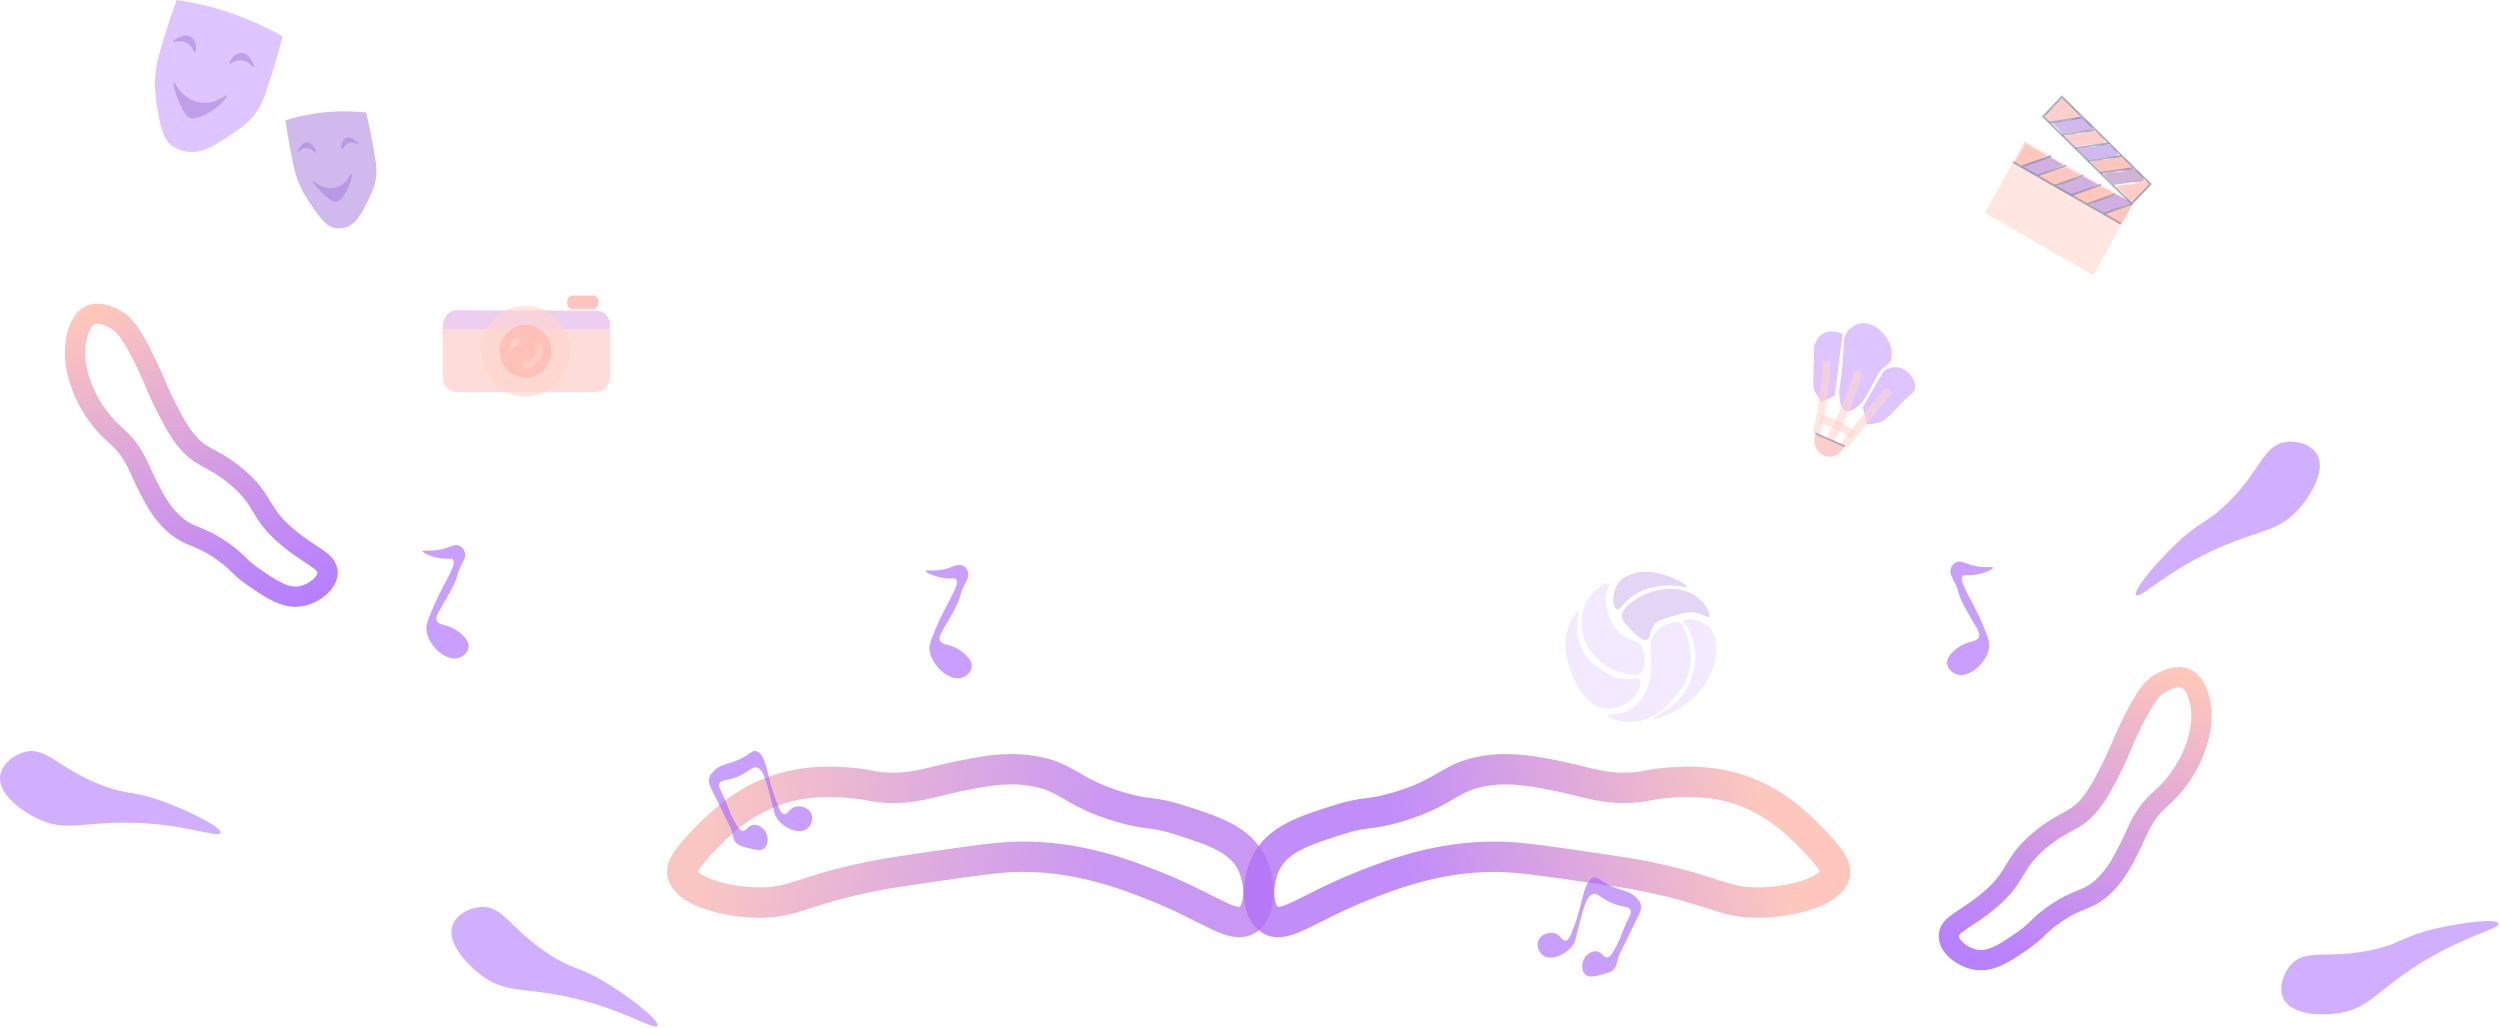 <svg width="1235" height="508" viewBox="0 0 1235 508" fill="none" xmlns="http://www.w3.org/2000/svg">
<path opacity="0.6" d="M464.54 316.742C465.899 318.822 468.842 318.083 473.202 320.595C473.641 320.846 481.226 325.33 479.929 330.187C479.356 332.33 477.065 334.531 474.297 334.997C468.342 335.998 460.575 328.913 459.321 321.876C458.941 319.73 459.176 317.665 461.978 311.087C468.262 296.315 474.924 288.222 472.129 286.058C471.143 285.297 470.161 286.18 465.983 285.511C461.3 284.758 457.078 282.77 457.328 281.995C457.52 281.392 460.187 282.176 464.681 281.511C470.629 280.632 472.571 278.282 475.271 279.287C477.355 280.063 478.066 282.157 478.196 282.582C478.798 284.543 477.823 286.294 477.46 286.959C472.481 296.046 477.055 291.909 468.034 307.275C464.779 312.834 463.308 314.862 464.54 316.742Z" fill="#A460FF"/>
<g opacity="0.6">
<g opacity="0.6">
<g opacity="0.6">
<path opacity="0.6" d="M827.635 344.103C824.25 347.956 818.531 354.461 809.924 356.197C801.516 357.892 793.702 354.313 793.981 353.29C794.202 352.473 799.066 353.7 804.393 350.904C810.014 347.952 812.573 342.408 813.273 340.893C814.686 337.828 815.143 335.146 815.407 333.402C815.733 331.249 815.726 329.683 815.697 326.935C815.632 320.393 814.842 320.36 815.44 317.829C815.636 317.006 816.832 311.905 820.931 309.589C822.348 308.787 824.606 308.041 824.78 307.982C826.824 307.31 827.838 306.951 828.578 307.066C831.017 307.439 832.191 310.822 833.514 314.638C834.496 317.471 834.858 319.798 835.014 321.021C835.214 322.628 835.525 325.261 835.032 328.711C834.815 330.233 834.224 333.428 832.394 337.141C831.756 338.437 830.383 340.978 827.635 344.103Z" fill="#A460FF"/>
</g>
<g opacity="0.6">
<path opacity="0.6" d="M844.162 334.699C843.064 336.882 840.936 340.506 837.095 344.24C828.125 352.961 816.527 355.765 816.179 355.111C815.835 354.464 826.755 350.675 832.282 341.725C833.162 340.299 834.503 337.776 835.569 334.732C836.986 330.684 837.287 327.503 837.37 326.318C837.591 323.267 837.287 320.895 837.073 319.617C836.826 318.14 836.236 314.801 834.155 311.088C832.452 308.048 831.14 307.243 831.633 306.593C832.575 305.348 839.277 305.817 843.365 308.983C850.497 314.512 848.033 327.001 844.162 334.699Z" fill="#A460FF"/>
</g>
</g>
<g opacity="0.6">
<g opacity="0.6">
<path opacity="0.6" d="M781.21 308.421C781.191 307.361 781.177 297.687 788.204 291.441C790.593 289.317 793.775 287.633 794.71 288.257C795.551 288.819 793.876 291.005 793.347 294.54C792.93 297.325 793.474 299.313 794.166 301.847C794.844 304.325 796.112 308.976 800.291 312.688C805.158 317.01 808.881 315.536 811.113 319.71C812.74 322.753 812.472 326.381 812.392 327.323C812.2 329.62 812.084 331.027 811.077 332.058C807.576 335.648 797.087 330.773 796.254 330.377C789.676 327.252 786.338 322.521 785.464 321.22C784.232 319.388 781.318 314.915 781.21 308.421Z" fill="#A460FF"/>
</g>
<g opacity="0.6">
<path opacity="0.6" d="M778.633 337.85C778.024 336.731 776.632 334.053 775.425 330.067C774.197 326.019 772.751 321.257 773.403 315.628C774.28 308.063 778.589 302.016 779.528 302.275C780.514 302.548 777.835 308.554 780.035 316.577C781.014 320.149 782.54 322.569 783.018 323.304C786.207 328.176 790.542 330.654 793.771 332.501C796.217 333.901 797.439 334.599 799.211 335.046C804.944 336.491 808.478 333.912 809.968 335.648C811.504 337.44 809.214 341.906 807.221 344.307C805.521 346.357 803.629 347.398 802.596 347.96C801.639 348.477 797.116 350.808 792.049 349.977C788.701 349.426 786.849 347.782 784.395 345.603C781.478 343.006 780.021 340.395 778.633 337.85Z" fill="#A460FF"/>
</g>
</g>
<g opacity="0.6">
<path opacity="0.6" d="M822.348 291.057C824.174 290.887 830.636 290.366 836.348 293.602C842.687 297.192 845.325 303.837 844.176 304.728C843.727 305.075 842.908 304.384 840.762 303.605C840.317 303.442 838.961 303.014 837.943 302.792C835.446 302.242 833.282 302.644 830.625 303.165C828.61 303.56 827.164 304.03 825.624 304.532C821.601 305.851 819.586 306.508 818.361 307.498C814.49 310.616 815.973 315.174 813.454 316.023C811.439 316.703 808.989 314.291 806.017 311.358C802.766 308.152 801.139 306.549 801.226 304.199C801.36 300.58 805.452 297.828 808.275 295.929C810.805 294.23 813.128 293.384 814.73 292.815C815.926 292.394 818.807 291.386 822.348 291.057Z" fill="#7E3DCE"/>
<path opacity="0.6" d="M804.481 284.201C812.617 280.6 820.793 283.448 824.291 284.667C829.6 286.517 833.536 289.288 833.174 289.86C832.822 290.411 830.115 289.424 825.769 289.243C824.388 289.184 816.285 288.944 808.96 292.948C801.969 296.771 800.661 301.75 798.736 301.1C796.214 300.247 795.866 290.824 801.019 286.237C802.172 285.206 803.263 284.741 804.481 284.201Z" fill="#7E3DCE"/>
</g>
</g>
<path opacity="0.8" d="M423.204 387.04C417.807 386.453 405.528 385.123 392.126 387.945C368.837 392.851 354.753 407.655 345.953 416.904C336.639 426.693 336.831 430.043 337.074 431.384C338.738 440.648 358.986 445.602 374.367 445.864C392.198 446.17 395.812 440.046 429.419 433.194C438.048 431.436 444.347 430.512 456.945 428.669C481.137 425.131 493.231 423.358 504.006 423.239C533.192 422.914 556.956 432.319 570.601 437.719C598.094 448.597 609.286 459.538 616.773 454.009C623.156 449.295 622.695 435.684 618.549 426.859C612.816 414.655 599.468 410.392 583.032 405.14C568.39 400.46 568.14 402.99 553.73 398.805C528.716 391.539 527.723 383.417 509.333 380.705C496.554 378.822 485.537 381.049 473.816 383.42C459.573 386.302 450.182 390.483 434.747 388.85C429.622 388.307 429.658 387.738 423.204 387.04Z" stroke="url(#paint0_linear)" stroke-width="15" stroke-miterlimit="10"/>
<path opacity="0.8" d="M820.421 387.04C825.818 386.453 838.097 385.123 851.499 387.945C874.788 392.851 888.872 407.655 897.672 416.904C906.986 426.693 906.794 430.043 906.551 431.384C904.887 440.648 884.639 445.602 869.258 445.864C851.427 446.17 847.813 440.046 814.206 433.194C805.577 431.436 799.278 430.512 786.68 428.669C762.488 425.131 750.394 423.358 739.619 423.239C710.433 422.914 686.669 432.319 673.024 437.719C645.531 448.597 634.339 459.538 626.852 454.009C620.469 449.295 620.93 435.684 625.076 426.859C630.809 414.655 644.157 410.392 660.593 405.14C675.235 400.46 675.485 402.99 689.895 398.805C714.909 391.539 715.902 383.417 734.292 380.705C747.071 378.822 758.088 381.049 769.809 383.42C784.052 386.302 793.443 390.483 808.878 388.85C814.006 388.307 813.97 387.738 820.421 387.04Z" stroke="url(#paint1_linear)" stroke-width="15" stroke-miterlimit="10"/>
<path opacity="0.8" d="M1069.84 392.313C1071.18 391.127 1077.22 384.87 1081.46 376.522C1082.85 373.8 1091.31 357.152 1085.53 342.347C1083.67 337.601 1081.55 336.116 1080.32 335.484C1074.83 332.677 1067.87 337.069 1066.36 338.026C1063.94 339.555 1060.13 342.569 1051.9 359.882C1047.6 368.898 1047.78 369.888 1043.92 377.671C1040.54 384.464 1037.45 390.699 1033.45 395.966C1025.44 406.497 1020.35 404.536 1008.01 414.771C993.176 427.083 997.438 432.52 982.083 445.267C970.789 454.642 962.613 456.563 962.711 462.499C962.798 467.796 969.438 472.609 975.008 473.913C983.068 475.8 990.288 470.821 999.174 464.693C1007.09 459.233 1005.98 458.129 1013.57 452.592C1026.75 442.984 1031.02 445.644 1039.45 437.558C1045.31 431.94 1048.52 425.602 1051.94 418.86C1056.09 410.668 1057.73 404.377 1064.5 397.344C1065.12 396.698 1065.84 396.025 1065.84 396.025C1067.99 393.935 1069.66 392.476 1069.84 392.313Z" stroke="url(#paint2_linear)" stroke-width="10" stroke-miterlimit="10"/>
<path opacity="0.5" d="M11.9 371.523C6.265 373.089 0.818 377.891 0.085 383.306C-1.136 392.327 11.012 400.97 19.214 404.727C31.96 410.563 39.455 406.562 59.936 406.389C89.814 406.138 108.08 414.371 108.968 411.501C109.783 408.856 94.478 401.192 82.373 396.593C65.51 390.188 63.763 393.117 49.944 387.765C28.351 379.406 22.871 368.472 11.9 371.523Z" fill="#A460FF"/>
<path opacity="0.5" d="M1131.56 476.746C1127.67 481.193 1125.68 488.248 1127.97 493.19C1131.78 501.428 1146.59 501.908 1155.47 500.493C1169.27 498.292 1173.41 490.767 1190.47 479.228C1215.37 462.392 1235.09 459.126 1234.29 456.23C1233.56 453.56 1216.63 455.654 1204.03 458.539C1186.47 462.558 1186.57 465.982 1172.13 469.188C1149.56 474.197 1139.12 468.087 1131.56 476.746Z" fill="#A460FF"/>
<path opacity="0.6" d="M773.444 464.689C771.69 464.903 771.041 462.059 768.366 461.114C765.474 460.09 760.973 461.553 759.856 464.852C759.03 467.301 760.193 470.389 762.165 471.885C766.181 474.932 773.665 471.633 777.014 466.82C778.304 464.97 778.253 463.939 779.5 459.086C782.319 448.108 783.729 442.619 786.886 441.669C789.832 440.783 790.934 444.695 799.27 447.129C803.097 448.248 804.532 447.908 805.377 449.33C806.656 451.476 803.884 453.368 800.716 462.465C800.705 462.499 799.415 466.196 796.776 470.348C795.729 471.995 795.055 472.79 794.098 472.915C792.199 473.166 791.485 470.485 789.01 469.993C786.69 469.535 783.842 471.142 782.508 473.702C781.225 476.166 781.287 479.619 783.041 481.341C784.914 483.18 787.995 482.327 792.797 480.994C795.957 480.118 796.842 479.272 797.153 478.951C798.712 477.333 798.654 475.556 799.433 472.775C799.712 471.778 800.828 469.572 803.054 465.21C805.047 461.295 806.852 457.272 808.856 453.364C810.056 451.026 811.016 449.216 810.541 447.018C810.364 446.191 809.903 444.942 808.254 443.332C805.272 440.414 802.3 440.129 798.302 438.718C790.412 435.933 789.814 432.738 787.107 433.599C783.827 434.637 782.526 440.011 780.565 448.119C779.3 453.349 778.311 455.876 776.332 460.921C775.727 462.454 774.883 464.516 773.444 464.689Z" fill="#A460FF"/>
<g opacity="0.6">
<path opacity="0.6" d="M896.961 214.553C895.297 218.75 897.11 223.452 901.006 225.059C904.905 226.665 909.414 224.567 911.077 220.371" fill="#FE7B6C"/>
<path opacity="0.6" d="M908.627 195.076C908.348 191.493 909.029 190.947 909.682 184.966C910.787 174.842 910.842 169.319 910.842 169.319C910.849 168.562 910.849 167.705 911.179 166.604C912.154 163.365 915.194 160.724 918.391 159.9C924.824 158.249 930.159 164.429 930.728 165.109C934.211 169.271 935.892 175.994 933.334 179.33C932.663 180.201 932.326 180.031 930.836 181.276C928.278 183.419 927.299 185.572 925.23 189.51C922.229 195.22 920.692 198.109 918.971 199.704C917.92 200.68 914.198 204.13 911.523 202.962C909.164 201.936 908.841 197.824 908.627 195.076Z" fill="#A460FF"/>
<path opacity="0.6" d="M910.229 164.976C909.602 164.68 904.274 162.272 900.117 165.027C898.059 166.39 897.185 168.459 896.754 169.471C895.638 172.09 896.341 172.958 896.058 178.982C896.044 179.293 895.721 186.137 895.772 190.182C895.779 190.692 895.801 191.674 896.232 192.823C896.573 193.732 896.863 193.92 897.715 195.294C899.157 197.625 899.059 198.275 899.766 198.497C900.498 198.726 901.063 198.179 902.875 197.174C904.285 196.395 905.507 195.856 906.366 195.512" fill="#A460FF"/>
<path opacity="0.6" d="M930.586 183.223C931.373 182.68 934.069 180.959 937.527 181.435C938.045 181.505 939.831 181.797 941.658 183.138C944.456 185.188 946.881 189.343 945.83 192.598C945.42 193.868 944.818 193.946 942.093 196.465C938.889 199.424 937.871 201.019 932.739 205.958C932.097 206.575 931.075 207.543 929.51 208.274C928.256 208.858 927.179 209.05 925.911 209.271C923.914 209.622 922.917 209.796 922.41 209.441C921.359 208.703 921.826 207.14 920.884 203.479C920.627 202.486 920.362 201.699 920.185 201.208" fill="#A460FF"/>
<path opacity="0.6" d="M902.278 178.196C902.042 183.902 901.538 190.112 900.636 196.735C899.766 203.11 898.646 209.002 897.407 214.365" stroke="#FFB9A8" stroke-width="4" stroke-miterlimit="10"/>
<path opacity="0.6" d="M918.162 183.378C916.604 188.642 914.651 194.352 912.186 200.373C909.631 206.612 906.916 212.219 904.242 217.183" stroke="#FFB9A8" stroke-width="4" stroke-miterlimit="10"/>
<path opacity="0.6" d="M933.094 192.705C928.162 198.681 923.215 204.791 918.264 211.03C915.854 214.066 913.473 217.099 911.121 220.116" stroke="#FFB9A8" stroke-width="4" stroke-miterlimit="10"/>
<path opacity="0.6" d="M898.892 206.878C901.15 207.388 904.289 208.307 907.772 210.04C911.171 211.731 913.73 213.612 915.462 215.071" stroke="#FFB9A8" stroke-width="4" stroke-miterlimit="10"/>
<path opacity="0.6" d="M896.77 214.103C901.648 216.238 906.526 218.369 911.405 220.504" stroke="#1F3262" stroke-miterlimit="10"/>
</g>
<g opacity="0.6">
<path opacity="0.6" d="M293.009 152.627H282.825C281.393 152.627 280.237 151.445 280.237 149.99V148.656C280.237 147.197 281.397 146.019 282.825 146.019H293.009C294.441 146.019 295.597 147.201 295.597 148.656V149.99C295.6 151.445 294.441 152.627 293.009 152.627Z" fill="#FA5C53"/>
<g opacity="0.6">
<path opacity="0.6" d="M294.129 193.698H225.965C221.939 193.698 218.673 190.37 218.673 186.266V160.768C218.673 156.664 221.939 153.336 225.965 153.336H294.129C298.156 153.336 301.421 156.664 301.421 160.768V186.266C301.421 190.37 298.156 193.698 294.129 193.698Z" fill="#FA5C53"/>
<path opacity="0.6" d="M301.422 162.556C273.965 162.56 246.508 162.563 219.05 162.567C219.003 162.261 218.456 158.338 220.877 155.434C223.269 152.561 226.415 153.27 226.676 153.333L297.247 153.913C297.808 154.197 299.327 155.069 300.411 157.152C301.621 159.505 301.483 161.858 301.422 162.556Z" fill="#A460FF"/>
</g>
<path opacity="0.6" d="M259.637 195.963C271.799 195.963 281.658 185.914 281.658 173.519C281.658 161.124 271.799 151.076 259.637 151.076C247.476 151.076 237.617 161.124 237.617 173.519C237.617 185.914 247.476 195.963 259.637 195.963Z" fill="#FFB9A8"/>
<path opacity="0.6" d="M259.652 186.54C266.699 186.54 272.413 180.717 272.413 173.534C272.413 166.351 266.699 160.528 259.652 160.528C252.604 160.528 246.891 166.351 246.891 173.534C246.891 180.717 252.604 186.54 259.652 186.54Z" fill="#FE7B6C"/>
<path opacity="0.6" d="M252.048 174.509C252.512 174.616 252.516 172.503 253.951 171.325C255.074 170.405 255.926 171 256.597 170.047C257.271 169.087 257.249 167.28 256.55 166.623C255.672 165.796 253.944 166.978 253.19 167.705C253.085 167.809 251.519 169.371 251.483 172.023C251.468 173.043 251.679 174.424 252.048 174.509Z" fill="#FFB9A8"/>
<path opacity="0.6" d="M257.941 179.987C257.934 179.906 257.894 179.341 258.13 178.879C258.731 177.704 260.402 178.635 262.2 177.715C262.533 177.545 263.755 176.858 264.36 175.396C265.291 173.142 263.885 171.181 264.914 169.803C265.433 169.109 266.368 168.828 267.027 169.157C268.354 169.818 268.68 172.991 268.187 175.189C267.629 177.686 266.009 178.956 264.661 180.017C264.498 180.146 260.493 183.23 258.808 181.668C258.021 180.936 257.941 179.987 257.941 179.987Z" fill="#FFB9A8"/>
</g>
<g opacity="0.6">
<path opacity="0.6" d="M1043.8 85.057C1042.18 85.374 1040.56 85.689 1038.94 86.006C1039.9 86.882 1040.9 87.838 1041.91 88.88C1042.72 89.715 1043.47 90.542 1044.17 91.347C1051.12 90.32 1052.8 90.08 1052.81 90.084C1052.82 90.084 1056.76 90.217 1059.23 89.005C1058.89 88.289 1058.55 87.572 1058.21 86.859C1057.86 86.431 1057.33 85.851 1056.61 85.275C1055.77 84.61 1054.12 83.299 1052.15 83.299C1050.66 83.299 1050.35 84.049 1048.34 84.665C1046.53 85.212 1044.91 85.179 1043.8 85.057Z" fill="#FBD04F"/>
<path opacity="0.6" d="M1037.71 78.992C1036.09 79.309 1034.47 79.623 1032.85 79.941C1033.81 80.816 1034.8 81.773 1035.82 82.815C1036.62 83.649 1037.38 84.477 1038.08 85.282C1045.03 84.255 1046.7 84.015 1046.72 84.019C1046.73 84.019 1050.66 84.152 1053.14 82.94C1052.8 82.224 1052.46 81.507 1052.12 80.794C1051.77 80.366 1051.24 79.786 1050.52 79.21C1049.68 78.545 1048.03 77.233 1046.06 77.233C1044.57 77.233 1044.26 77.983 1042.25 78.6C1040.43 79.147 1038.81 79.114 1037.71 78.992Z" fill="#FBCBB5"/>
<path opacity="0.6" d="M1037.71 78.992C1036.09 79.309 1034.47 79.623 1032.85 79.941C1033.81 80.816 1034.8 81.773 1035.82 82.815C1036.62 83.649 1037.38 84.477 1038.08 85.282C1045.03 84.255 1046.7 84.015 1046.72 84.019C1046.73 84.019 1050.66 84.152 1053.14 82.94C1052.8 82.224 1052.46 81.507 1052.12 80.794C1051.77 80.366 1051.24 79.786 1050.52 79.21C1049.68 78.545 1048.03 77.233 1046.06 77.233C1044.57 77.233 1044.26 77.983 1042.25 78.6C1040.43 79.147 1038.81 79.114 1037.71 78.992Z" fill="#FBCBB5"/>
<path opacity="0.6" d="M1000.2 69.703L980.558 105.174L1034.1 135.921L1053.74 100.449L1000.2 69.703Z" fill="#FFB9A8"/>
<path opacity="0.6" d="M1053.68 100.497L1048.01 110.732L1039.56 105.875" fill="#FE7B6C"/>
<path opacity="0.6" d="M1022.93 96.293C1022.93 96.293 1021.64 96.175 1015.74 92.241C1017.73 91.1 1019.46 90.354 1020.7 89.877C1024.93 88.248 1029.62 87.376 1029.62 87.376C1029.62 87.376 1031.89 88.68 1036.12 91.111C1034.93 91.628 1032.87 92.526 1030.29 93.671C1024.85 96.068 1024.21 96.412 1022.93 96.293Z" fill="#7E3DCE"/>
<path opacity="0.6" d="M1005.91 86.575C1005.91 86.575 1004.62 86.457 998.722 82.523C1000.71 81.382 1002.44 80.635 1003.68 80.159C1007.91 78.53 1012.6 77.658 1012.6 77.658C1012.6 77.658 1014.87 78.962 1019.1 81.393C1017.91 81.91 1015.85 82.807 1013.27 83.952C1007.83 86.353 1007.19 86.697 1005.91 86.575Z" fill="#7E3DCE"/>
<path opacity="0.6" d="M1052.81 90.084C1052.81 90.084 1056.75 90.217 1059.22 89.005C1058.88 88.289 1058.54 87.572 1058.21 86.859" fill="#FBD04F"/>
<path opacity="0.6" d="M1018.46 59.636C1016.84 59.954 1015.22 60.268 1013.6 60.586C1014.57 61.461 1015.56 62.418 1016.57 63.459C1017.38 64.294 1018.13 65.121 1018.84 65.927C1025.78 64.9 1027.46 64.66 1027.48 64.663C1027.48 64.663 1031.42 64.796 1033.89 63.585C1033.55 62.868 1033.21 62.152 1032.88 61.439C1032.53 61.01 1032 60.43 1031.27 59.854C1030.43 59.189 1028.78 57.878 1026.82 57.878C1025.33 57.878 1025.01 58.628 1023 59.245C1021.19 59.795 1019.57 59.758 1018.46 59.636Z" fill="#7E3DCE"/>
<path opacity="0.6" d="M1043.8 85.057C1042.18 85.374 1040.56 85.689 1038.94 86.006C1039.9 86.882 1040.9 87.838 1041.91 88.88C1042.72 89.715 1043.47 90.542 1044.17 91.347C1051.12 90.32 1052.8 90.08 1052.81 90.084C1052.82 90.084 1056.76 90.217 1059.23 89.005C1058.89 88.289 1058.55 87.572 1058.21 86.859C1057.86 86.431 1057.33 85.851 1056.61 85.275C1055.77 84.61 1054.12 83.299 1052.15 83.299C1050.66 83.299 1050.35 84.049 1048.34 84.665C1046.53 85.212 1044.91 85.179 1043.8 85.057Z" fill="#7E3DCE"/>
<path opacity="0.6" d="M1037.71 78.992C1036.09 79.309 1034.47 79.623 1032.85 79.941C1033.81 80.816 1034.8 81.773 1035.82 82.815C1036.62 83.649 1037.38 84.477 1038.08 85.282C1045.03 84.255 1046.7 84.015 1046.72 84.019C1046.73 84.019 1050.66 84.152 1053.14 82.94C1052.8 82.224 1052.46 81.507 1052.12 80.794C1051.77 80.366 1051.24 79.786 1050.52 79.21C1049.68 78.545 1048.03 77.233 1046.06 77.233C1044.57 77.233 1044.26 77.983 1042.25 78.6C1040.43 79.147 1038.81 79.114 1037.71 78.992Z" fill="#FE7B6C"/>
<path opacity="0.6" d="M1050.12 91.096C1048.5 91.414 1046.88 91.728 1045.26 92.046C1046.23 92.921 1047.22 93.878 1048.23 94.919C1049.04 95.754 1049.79 96.581 1050.5 97.387C1050.47 98.779 1051.47 99.924 1052.68 100.043C1053.68 100.142 1054.69 99.529 1055.14 98.513C1056.09 97.516 1057.04 96.515 1057.99 95.518C1060.75 93.578 1062.28 91.473 1061.78 90.368C1061.35 89.438 1059.51 89.264 1058.48 89.331C1056.91 89.434 1056.32 90.191 1054.67 90.697C1052.85 91.251 1051.23 91.218 1050.12 91.096Z" fill="#FE7B6C"/>
<path opacity="0.6" d="M1011.8 54.989C1010.9 55.518 1010.36 56.5 1010.43 57.509C1010.51 58.713 1011.44 59.751 1012.69 59.976C1019.64 58.949 1021.32 58.709 1021.33 58.713C1021.34 58.713 1025.28 58.846 1027.75 57.634C1027.41 56.918 1027.07 56.201 1026.73 55.488C1026.34 55.1 1025.79 54.554 1025.13 53.904C1020.16 49.039 1019.26 48.536 1018.4 48.703C1017.55 48.861 1017.45 49.526 1015.84 51.344C1014.3 53.065 1012.82 54.251 1011.8 54.989Z" fill="#FE7B6C"/>
<path opacity="0.6" d="M1024.43 66.133C1022.81 66.451 1021.18 66.765 1019.56 67.083C1020.53 67.958 1021.52 68.915 1022.53 69.957C1023.34 70.791 1024.1 71.619 1024.8 72.424C1031.75 71.397 1033.42 71.157 1033.44 71.161C1033.45 71.161 1037.38 71.294 1039.85 70.082C1039.52 69.366 1039.18 68.649 1038.84 67.936C1038.49 67.508 1037.96 66.928 1037.23 66.352C1036.4 65.687 1034.74 64.375 1032.78 64.375C1031.29 64.375 1030.97 65.125 1028.97 65.742C1027.15 66.289 1025.53 66.255 1024.43 66.133Z" fill="#FE7B6C"/>
<path opacity="0.6" d="M1030.98 72.679C1029.36 72.997 1027.74 73.311 1026.12 73.628C1027.09 74.504 1028.08 75.46 1029.09 76.502C1029.9 77.337 1030.66 78.164 1031.36 78.969C1038.31 77.943 1039.98 77.703 1040 77.706C1040.01 77.706 1043.94 77.839 1046.41 76.628C1046.08 75.911 1045.74 75.194 1045.4 74.481C1045.05 74.053 1044.52 73.473 1043.79 72.897C1042.96 72.232 1041.3 70.921 1039.34 70.921C1037.85 70.921 1037.53 71.671 1035.53 72.287C1033.71 72.838 1032.09 72.801 1030.98 72.679Z" fill="#7E3DCE"/>
<path opacity="0.6" d="M1039.49 105.225C1039.49 105.225 1038.2 105.107 1032.31 101.173C1034.3 100.031 1036.02 99.285 1037.27 98.809C1041.5 97.18 1046.19 96.308 1046.19 96.308C1046.19 96.308 1048.46 97.612 1052.68 100.043C1051.5 100.56 1049.44 101.457 1046.85 102.602C1041.42 105.003 1040.77 105.343 1039.49 105.225Z" fill="#7E3DCE"/>
<path opacity="0.6" d="M1031.15 100.811C1031.15 100.811 1029.86 100.693 1023.96 96.759C1025.95 95.617 1027.68 94.871 1028.92 94.395C1033.15 92.766 1037.84 91.894 1037.84 91.894C1037.84 91.894 1040.11 93.198 1044.34 95.629C1043.15 96.146 1041.09 97.043 1038.5 98.188C1033.07 100.586 1032.42 100.929 1031.15 100.811Z" fill="#FE7B6C"/>
<path opacity="0.6" d="M995.073 80.384C995.957 78.899 996.667 77.71 997.146 76.912C997.849 75.737 998.429 74.481 999.215 73.366C999.371 73.144 999.817 72.527 1000.15 71.6C1000.27 71.272 1000.34 70.995 1000.38 70.814C1003.92 72.838 1007.47 74.862 1011.01 76.89C1010.34 77.178 1009.21 77.673 1007.82 78.301C1002.21 80.816 1000.74 81.651 998.53 81.474C997.729 81.404 996.519 81.182 995.073 80.384Z" fill="#FE7B6C"/>
<path opacity="0.6" d="M1014.32 91.706C1014.32 91.706 1013.03 91.588 1007.14 87.654C1009.13 86.512 1010.85 85.766 1012.1 85.29C1016.32 83.661 1021.01 82.789 1021.01 82.789C1021.01 82.789 1023.29 84.093 1027.51 86.523C1026.33 87.04 1024.27 87.938 1021.68 89.083C1016.24 91.48 1015.6 91.824 1014.32 91.706Z" fill="#FE7B6C"/>
<path opacity="0.6" d="M1018.6 47.808L1009.33 57.565L1053.05 100.685L1062.32 90.928L1018.6 47.808Z" stroke="#1F3262" stroke-miterlimit="10"/>
<path opacity="0.6" d="M1047.66 110.522L994.452 80.03" stroke="#1F3262" stroke-miterlimit="10"/>
<path opacity="0.6" d="M1053.07 100.685L1039.16 105.65" stroke="#1F3262" stroke-miterlimit="10"/>
<path opacity="0.6" d="M1045.06 95.843L1031.15 100.811" stroke="#1F3262" stroke-miterlimit="10"/>
<path opacity="0.6" d="M1037.85 91.2L1023.12 96.46" stroke="#1F3262" stroke-miterlimit="10"/>
<path opacity="0.6" d="M1029.04 86.719L1015.13 91.687" stroke="#1F3262" stroke-miterlimit="10"/>
<path opacity="0.6" d="M1020.61 81.769L1006.7 86.734" stroke="#1F3262" stroke-miterlimit="10"/>
<path opacity="0.6" d="M1013.27 77.056L998.479 82.335" stroke="#1F3262" stroke-miterlimit="10"/>
<path opacity="0.6" d="M1053.75 83.055L1037.64 85.46" stroke="#1F3262" stroke-miterlimit="10"/>
<path opacity="0.6" d="M1047.87 77.049L1031.58 79.479" stroke="#1F3262" stroke-miterlimit="10"/>
<path opacity="0.6" d="M1041.9 70.666L1025.17 73.163" stroke="#1F3262" stroke-miterlimit="10"/>
<path opacity="0.6" d="M1034.38 64.191L1018.48 66.566" stroke="#1F3262" stroke-miterlimit="10"/>
<path opacity="0.6" d="M1028.26 58.111L1012.32 60.489" stroke="#1F3262" stroke-miterlimit="10"/>
</g>
<g opacity="0.6">
<path opacity="0.6" d="M91.256 74.722C99.585 76.491 106.884 71.49 116.557 64.844C122.011 61.095 124.835 58.177 127.013 54.893C128.974 51.935 129.963 49.345 130.583 47.665C134.591 36.834 138.099 23.755 139.603 17.959C132.678 14.022 124.005 9.818 113.679 6.324C103.832 2.988 94.83 1.093 87.244 0C85.66 4.351 83.446 10.701 81.072 18.506C78.688 26.352 77.488 30.363 76.955 34.781C75.969 42.996 76.98 49.065 78.071 55.584C80.003 67.153 82.594 69.909 83.613 70.873C86.588 73.684 89.981 74.452 91.256 74.722Z" fill="#A460FF"/>
<path opacity="0.6" d="M85.878 40.761C86.537 40.443 87.701 44.82 92.227 47.949C92.996 48.481 96.529 50.819 101.273 50.801C107.612 50.779 111.479 46.564 111.983 47.266C112.548 48.056 107.728 53.545 101.103 56.796C96.377 59.115 94.42 58.484 93.786 58.233C92.912 57.885 91.575 57.065 89.284 52.204C86.911 47.162 85.098 41.134 85.878 40.761Z" fill="#7031C3"/>
<path opacity="0.6" d="M85.36 20.722C85.211 20.135 90.974 15.82 94.583 18.447C97.45 20.53 97.164 25.672 96.435 25.945C95.812 26.182 95.185 22.728 92.119 21.125C88.871 19.429 85.468 21.162 85.36 20.722Z" fill="#7031C3"/>
<path opacity="0.6" d="M125.505 33.384C125.954 32.986 123.591 26.108 119.155 26.196C115.636 26.267 113.023 30.673 113.469 31.316C113.853 31.87 116.285 29.38 119.703 29.827C123.323 30.3 125.168 33.684 125.505 33.384Z" fill="#7031C3"/>
</g>
<g opacity="0.6">
<path opacity="0.6" d="M170.028 112.516C175.987 111.109 178.89 105.11 182.731 97.143C184.895 92.651 185.671 89.615 185.903 86.52C186.109 83.731 185.826 81.529 185.631 80.107C184.362 70.928 181.977 60.279 180.89 55.573C175.062 54.949 168.021 54.698 160.174 55.495C152.69 56.256 146.254 57.789 141.009 59.448C141.535 63.127 142.365 68.461 143.608 74.91C144.858 81.389 145.511 84.698 146.732 88.082C149.008 94.38 151.806 98.465 154.81 102.861C160.142 110.655 162.776 111.818 163.769 112.191C166.672 113.27 169.115 112.731 170.028 112.516Z" fill="#7E3DCE"/>
<path opacity="0.6" d="M154.563 89.545C154.875 89.102 157.169 91.909 161.174 92.721C161.855 92.858 164.947 93.419 167.973 91.872C172.021 89.803 173.007 85.485 173.58 85.836C174.221 86.228 173.079 91.783 169.988 96.29C167.784 99.507 166.306 99.68 165.809 99.703C165.124 99.732 163.979 99.57 160.793 96.773C157.492 93.87 154.197 90.069 154.563 89.545Z" fill="#7031C3"/>
<path opacity="0.6" d="M147.138 75.132C146.833 74.751 148.997 69.75 152.241 70.492C154.814 71.079 156.448 74.914 156.082 75.35C155.767 75.723 154.143 73.41 151.614 73.24C148.928 73.056 147.362 75.416 147.138 75.132Z" fill="#7031C3"/>
<path opacity="0.6" d="M177.324 71.357C177.469 70.921 173.522 66.68 170.714 68.18C168.485 69.369 168.372 73.421 168.887 73.746C169.329 74.023 170.003 71.427 172.352 70.644C174.834 69.82 177.215 71.685 177.324 71.357Z" fill="#7031C3"/>
</g>
<path opacity="0.6" d="M977.331 315.128C975.972 317.207 973.029 316.469 968.669 318.98C968.231 319.232 960.645 323.716 961.943 328.573C962.515 330.716 964.806 332.917 967.575 333.382C973.529 334.384 981.296 327.299 982.55 320.262C982.931 318.116 982.695 316.051 979.894 309.473C973.609 294.701 966.948 286.608 969.742 284.444C970.728 283.683 971.71 284.565 975.889 283.897C980.571 283.143 984.794 281.156 984.543 280.38C984.351 279.778 981.684 280.561 977.19 279.897C971.243 279.017 969.3 276.668 966.6 277.673C964.516 278.449 963.806 280.543 963.675 280.968C963.074 282.929 964.048 284.68 964.411 285.345C969.391 294.432 964.817 290.295 973.838 305.661C977.092 311.22 978.564 313.248 977.331 315.128Z" fill="#A460FF"/>
<path opacity="0.6" d="M387.409 402.205C389.164 402.419 389.812 399.575 392.487 398.63C395.379 397.606 399.88 399.069 400.997 402.368C401.823 404.817 400.66 407.905 398.688 409.401C394.672 412.448 387.188 409.149 383.84 404.336C382.549 402.486 382.6 401.455 381.353 396.602C378.534 385.624 377.124 380.135 373.967 379.185C371.021 378.299 369.919 382.211 361.587 384.645C357.76 385.764 356.325 385.424 355.48 386.846C354.201 388.992 356.973 390.884 360.144 399.981C360.155 400.015 361.446 403.712 364.084 407.864C365.131 409.511 365.805 410.306 366.762 410.431C368.661 410.682 369.375 408.001 371.851 407.509C374.17 407.051 377.019 408.658 378.353 411.218C379.636 413.682 379.574 417.135 377.82 418.857C375.946 420.696 372.865 419.843 368.063 418.509C364.903 417.634 364.019 416.788 363.707 416.467C362.149 414.849 362.207 413.072 361.427 410.291C361.148 409.293 360.032 407.088 357.807 402.726C355.813 398.81 354.009 394.788 352.004 390.88C350.805 388.542 349.844 386.732 350.319 384.534C350.497 383.707 350.957 382.458 352.606 380.848C355.589 377.93 358.561 377.645 362.558 376.234C370.448 373.449 371.046 370.254 373.753 371.115C377.033 372.152 378.334 377.527 380.295 385.635C381.56 390.865 382.549 393.392 384.528 398.437C385.126 399.97 385.971 402.028 387.409 402.205Z" fill="#A460FF"/>
<path opacity="0.6" d="M215.973 306.965C217.332 309.044 220.275 308.305 224.635 310.817C225.073 311.068 232.659 315.553 231.361 320.414C230.789 322.556 228.498 324.758 225.729 325.223C219.775 326.224 212.008 319.139 210.754 312.103C210.374 309.957 210.609 307.892 213.411 301.313C219.695 286.542 226.356 278.449 223.562 276.284C222.576 275.523 221.594 276.406 217.415 275.737C212.733 274.984 208.511 272.997 208.761 272.221C208.953 271.619 211.62 272.402 216.114 271.737C222.062 270.858 224.004 268.509 226.704 269.513C228.788 270.289 229.499 272.383 229.629 272.808C230.231 274.77 229.256 276.52 228.893 277.185C223.914 286.272 228.487 282.135 219.467 297.501C216.212 303.053 214.741 305.084 215.973 306.965Z" fill="#A460FF"/>
<path opacity="0.5" d="M237.389 448.037C231.561 448.435 225.288 452.044 223.519 457.204C220.573 465.8 230.807 476.722 238.118 482.056C249.479 490.345 257.605 487.933 277.712 491.889C307.05 497.662 323.359 509.412 324.784 506.779C326.096 504.352 312.581 493.754 301.607 486.81C286.316 477.132 284.036 479.655 271.529 471.625C251.991 459.077 248.736 447.257 237.389 448.037Z" fill="#A460FF"/>
<path opacity="0.5" d="M1129.21 218.325C1135 217.516 1141.85 219.754 1144.61 224.438C1149.21 232.247 1141.35 245.057 1135.26 251.787C1125.78 262.251 1117.34 261.564 1098.44 269.591C1070.86 281.3 1057.22 296.175 1055.3 293.892C1053.53 291.787 1064.66 278.618 1074.03 269.55C1087.08 256.917 1089.81 258.916 1100.47 248.47C1117.1 232.151 1117.94 219.906 1129.21 218.325Z" fill="#A460FF"/>
<path opacity="0.8" d="M54.686 212.753C53.348 211.568 47.303 205.31 43.063 196.962C41.678 194.24 33.216 177.592 39 162.787C40.856 158.041 42.972 156.556 44.205 155.924C49.692 153.117 56.654 157.509 58.169 158.466C60.59 159.995 64.395 163.009 72.629 180.322C76.92 189.338 76.746 190.328 80.61 198.111C83.984 204.904 87.075 211.139 91.08 216.406C99.086 226.937 104.178 224.976 116.511 235.212C131.349 247.523 127.087 252.96 142.443 265.707C153.736 275.082 161.912 277.003 161.814 282.939C161.727 288.236 155.088 293.049 149.517 294.353C141.457 296.24 134.237 291.261 125.351 285.133C117.432 279.674 118.545 278.569 110.952 273.032C97.774 263.425 93.501 266.084 85.071 257.998C79.215 252.38 76.003 246.042 72.589 239.301C68.44 231.108 66.798 224.817 60.028 217.784C59.408 217.138 58.687 216.466 58.687 216.466C56.531 214.375 54.867 212.912 54.686 212.753Z" stroke="url(#paint3_linear)" stroke-width="10" stroke-miterlimit="10"/>
<defs>
<linearGradient id="paint0_linear" x1="611.5" y1="443" x2="350.977" y2="401.647" gradientUnits="userSpaceOnUse">
<stop offset="0.265" stop-color="#BC7EEF"/>
<stop offset="1" stop-color="#F8B8B5"/>
</linearGradient>
<linearGradient id="paint1_linear" x1="636.5" y1="455" x2="869.536" y2="392.132" gradientUnits="userSpaceOnUse">
<stop offset="0.265" stop-color="#B271F6"/>
<stop offset="1" stop-color="#FCB9AE"/>
</linearGradient>
<linearGradient id="paint2_linear" x1="993.924" y1="484.711" x2="1064.49" y2="326.408" gradientUnits="userSpaceOnUse">
<stop stop-color="#A460FF"/>
<stop offset="0.237" stop-color="#B570EF"/>
<stop offset="0.701" stop-color="#E09BC6"/>
<stop offset="1" stop-color="#FFB9A8"/>
</linearGradient>
<linearGradient id="paint3_linear" x1="130.595" y1="305.149" x2="60.032" y2="146.846" gradientUnits="userSpaceOnUse">
<stop stop-color="#A460FF"/>
<stop offset="0.237" stop-color="#B570EF"/>
<stop offset="0.701" stop-color="#E09BC6"/>
<stop offset="1" stop-color="#FFB9A8"/>
</linearGradient>
</defs>
</svg>
